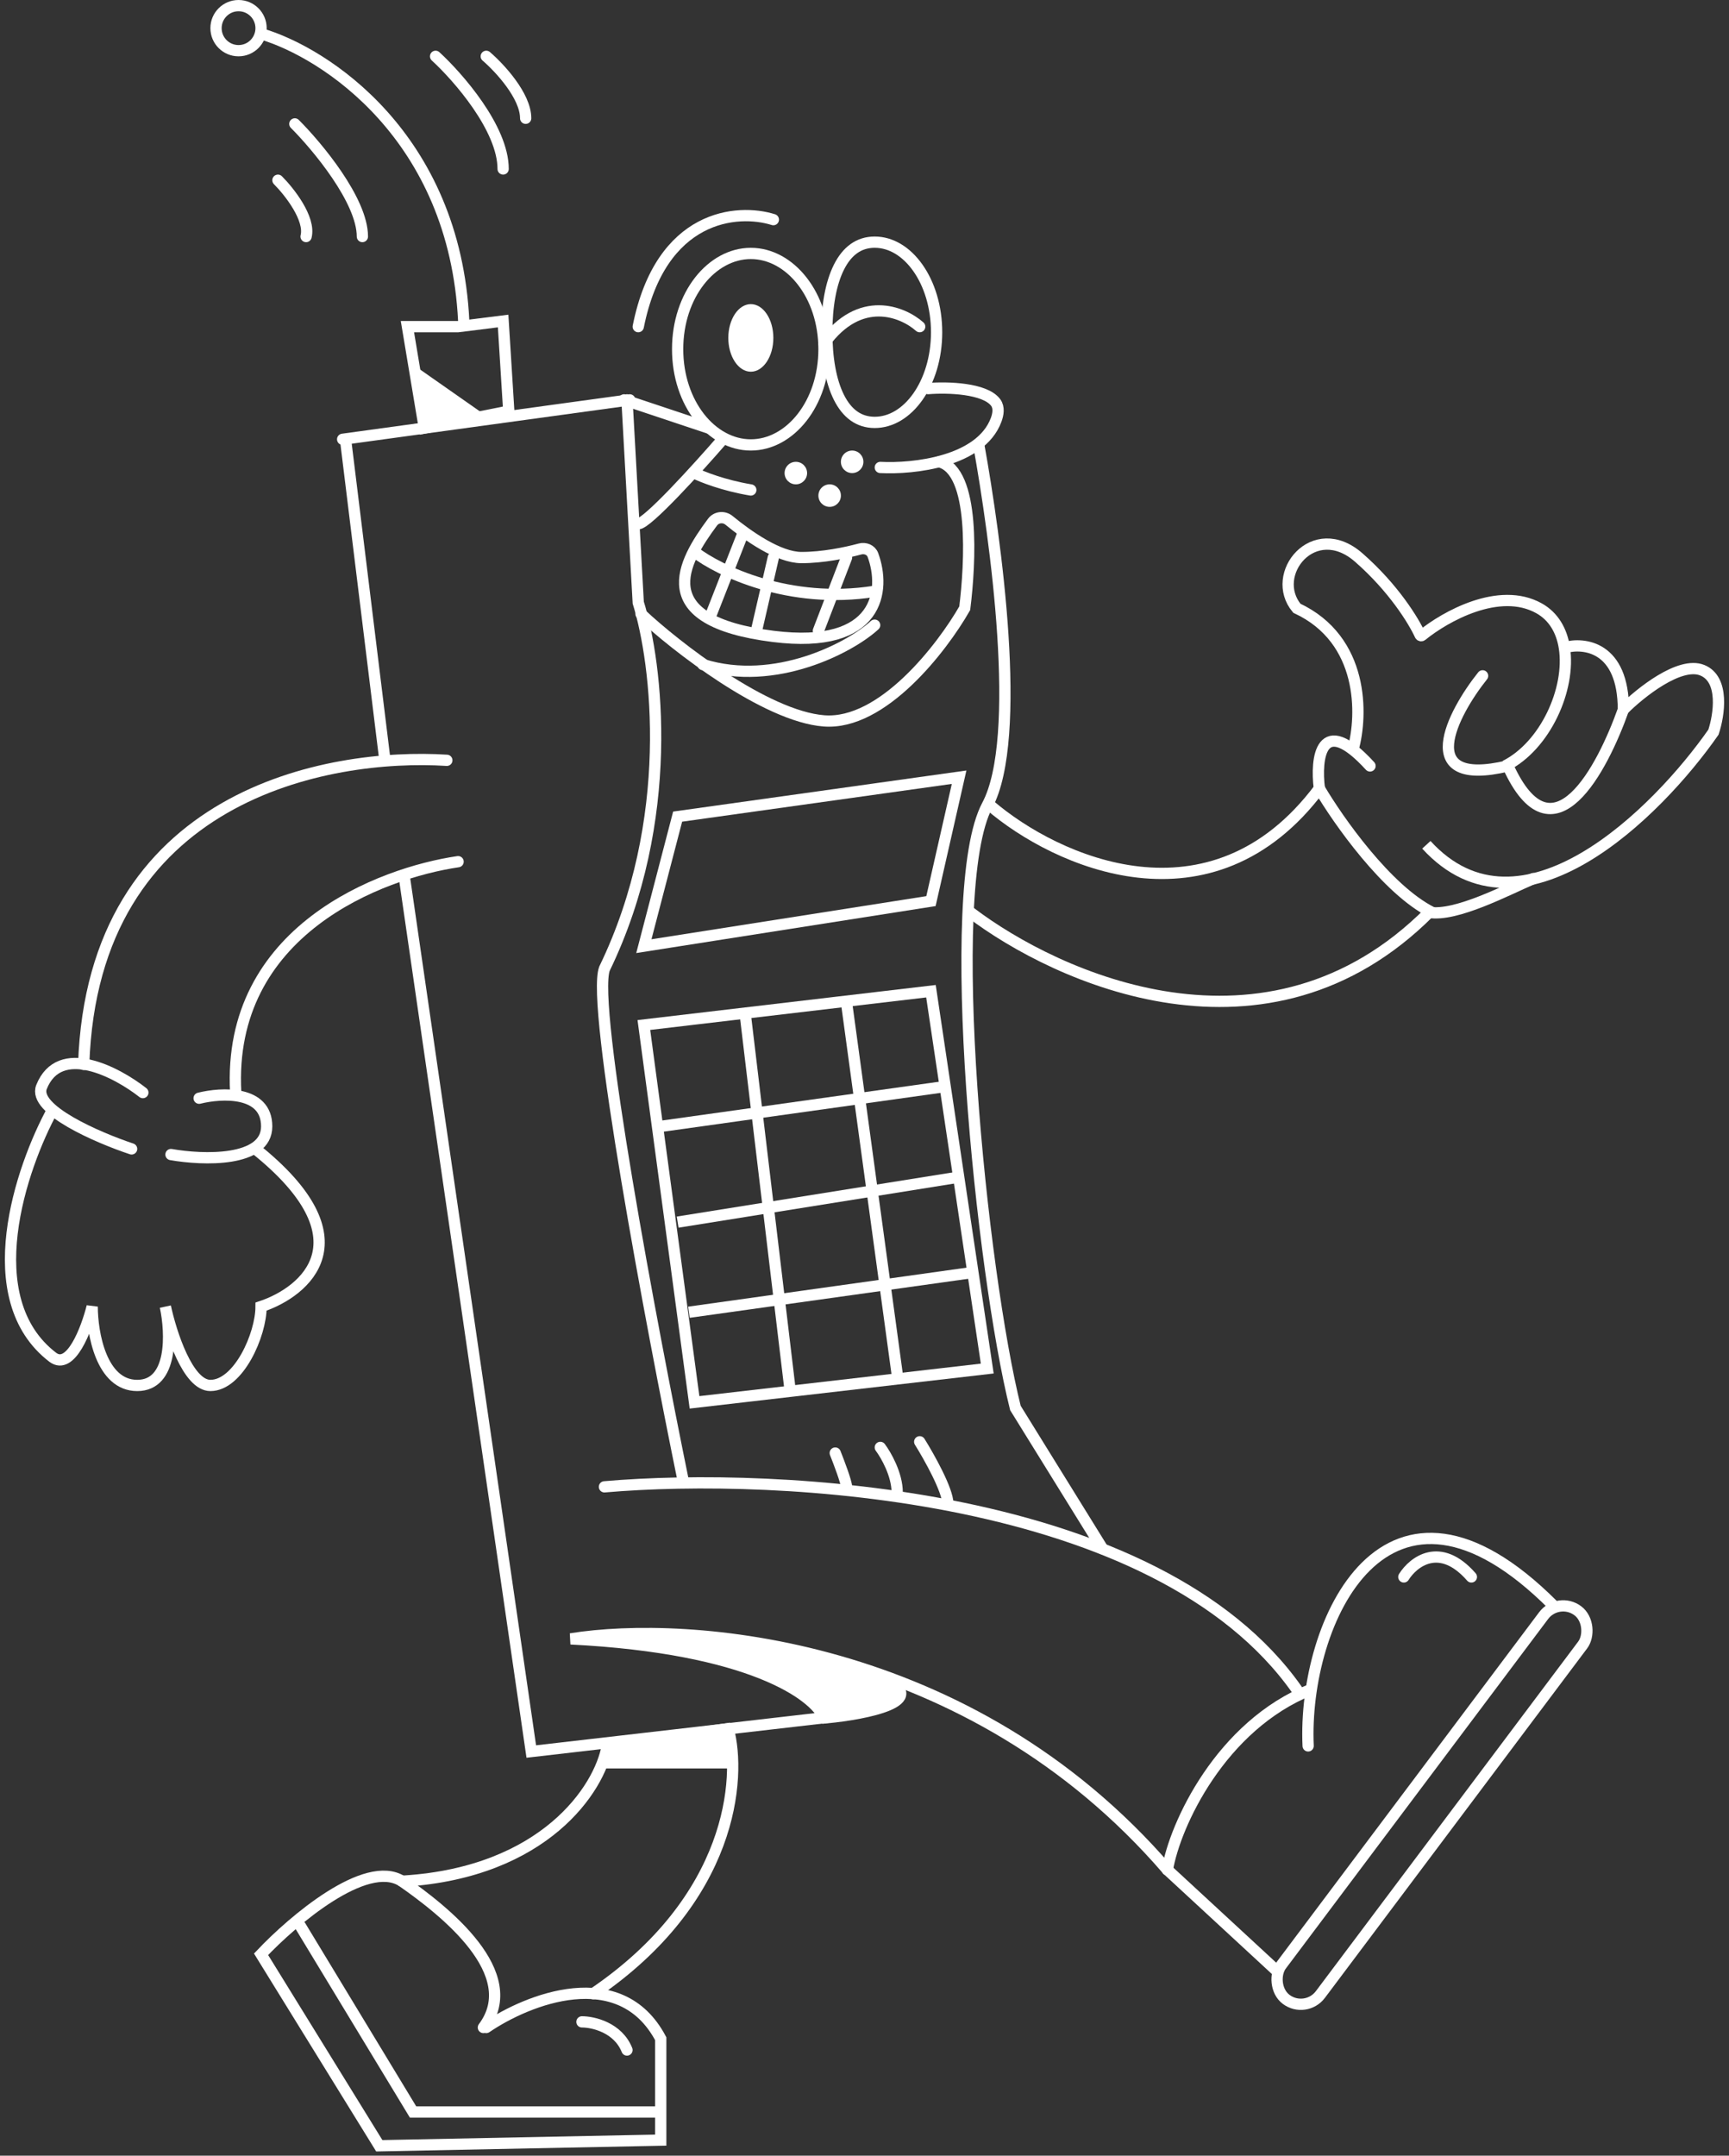 <svg width="329" height="410" viewBox="0 0 329 410" fill="none" xmlns="http://www.w3.org/2000/svg">
<rect x="0" y="0" width="329" height="410" fill="#333333" stroke="none"/>
<path d="M267.125 299.93C268.91 297.073 273.981 293.074 279.979 299.93" stroke="white" stroke-width="2.142" stroke-linecap="round"/>
<path d="M125.727 214.236L179.285 206.737" stroke="white" stroke-width="2.142"/>
<path d="M128.945 232.445L182.504 223.876" stroke="white" stroke-width="2.142"/>
<path d="M131.086 249.585L184.645 242.086" stroke="white" stroke-width="2.142"/>
<path d="M141.797 192.812L150.366 264.581" stroke="white" stroke-width="2.142"/>
<path d="M161.078 190.67L170.719 261.368" stroke="white" stroke-width="2.142"/>
<path d="M132.156 266.723L122.516 194.954L177.146 188.527L187.857 260.296L132.156 266.723Z" stroke="white" stroke-width="2.142"/>
<path d="M175.004 274.222C176.789 277.078 180.36 283.434 180.36 286.005" stroke="white" stroke-width="2.142" stroke-linecap="round"/>
<path d="M167.508 275.293C168.579 276.721 170.721 280.435 170.721 283.862" stroke="white" stroke-width="2.142" stroke-linecap="round"/>
<path d="M158.934 276.364C159.648 278.149 161.076 281.934 161.076 282.791" stroke="white" stroke-width="2.142" stroke-linecap="round"/>
<path d="M161.082 106.047L155.727 119.972" stroke="white" stroke-width="2.142" stroke-linecap="round"/>
<path d="M147.151 106.047L143.938 119.972" stroke="white" stroke-width="2.142" stroke-linecap="round"/>
<path d="M132.152 104.976C136.794 108.546 150.148 115.045 166.43 112.474" stroke="white" stroke-width="2.142" stroke-linecap="round"/>
<path d="M163.626 104.421C160.933 105.149 156.586 106.047 152.509 106.047C148.177 106.047 142.367 101.964 138.72 98.97C137.759 98.181 136.323 98.312 135.581 99.31C129.936 106.902 123.442 118.079 147.154 121.043C167.445 123.58 168.537 112.153 166.099 105.559C165.736 104.577 164.637 104.147 163.626 104.421Z" stroke="white" stroke-width="2.142"/>
<path d="M166.433 118.901C161.791 123.186 147.465 130.684 133.754 126.399" stroke="white" stroke-width="2.142" stroke-linecap="round"/>
<path d="M132.152 89.979C133.581 90.693 137.722 92.336 142.864 93.192" stroke="white" stroke-width="2.142" stroke-linecap="round"/>
<path d="M92.527 10.712C95.027 12.854 100.026 18.21 100.026 22.495" stroke="white" stroke-width="2.142" stroke-linecap="round"/>
<path d="M82.883 10.712C87.168 14.64 95.737 24.423 95.737 32.136" stroke="white" stroke-width="2.142" stroke-linecap="round"/>
<path d="M52.887 34.278C55.029 36.42 59.1 41.562 58.243 44.99" stroke="white" stroke-width="2.142" stroke-linecap="round"/>
<path d="M56.102 23.566C60.386 27.851 68.956 38.134 68.956 44.989" stroke="white" stroke-width="2.142" stroke-linecap="round"/>
<path d="M95.737 61.057L87.168 62.128H77.527L80.741 81.409L96.809 78.196L95.737 61.057Z" stroke="white" stroke-width="2.142"/>
<path d="M49.676 6.427C61.816 9.998 86.524 25.923 88.238 61.057" stroke="white" stroke-width="2.142" stroke-linecap="round"/>
<path d="M175.003 62.128C171.789 59.272 163.649 55.916 156.793 65.342" stroke="white" stroke-width="2.142" stroke-linecap="round"/>
<path d="M147.157 41.776C140.373 39.633 125.734 40.705 121.449 62.128" stroke="white" stroke-width="2.142" stroke-linecap="round"/>
<path d="M167.508 88.908C173.869 89.243 186.57 87.82 189.543 79.871C189.948 78.788 190.154 77.506 189.471 76.572C187.464 73.823 180.269 73.606 176.604 73.911" stroke="white" stroke-width="2.142" stroke-linecap="round"/>
<path d="M121.973 116.758C128.4 122.828 145.654 136.254 156.794 137.111C167.935 137.968 179.289 123.185 183.574 115.687C184.645 107.118 185.601 89.55 178.745 87.836" stroke="white" stroke-width="2.142" stroke-linecap="round"/>
<path d="M141.25 101.762L135.367 116.758" stroke="white" stroke-width="2.142" stroke-linecap="round"/>
<path d="M137.517 83.552C132.875 88.908 123.163 99.619 121.449 99.619" stroke="white" stroke-width="2.142" stroke-linecap="round"/>
<path d="M291.763 167.104C286.764 169.246 277.079 174.388 271.938 173.531" stroke="white" stroke-width="2.142" stroke-linecap="round"/>
<path d="M308.901 134.968C304.973 146.037 295.503 164.533 286.934 145.68" stroke="white" stroke-width="2.142" stroke-linecap="round"/>
<path d="M282.114 128.542C276.401 135.683 268.93 149.965 286.926 145.68" stroke="white" stroke-width="2.142" stroke-linecap="round"/>
<path d="M257.483 142.467C259.268 136.04 259.625 121.686 246.771 115.687C241.415 109.26 249.985 98.548 258.554 106.047C265.182 111.846 269.009 118.113 270.225 120.781C270.284 120.911 270.448 120.954 270.559 120.863C274.973 117.274 285.251 111.474 292.835 115.687C295.632 117.241 297.167 119.967 297.675 123.185M286.408 145.68C294.012 141.878 298.917 131.059 297.675 123.185M297.675 123.185C301.418 122.114 308.903 122.971 308.903 134.968C312.117 131.755 319.615 125.756 323.9 127.47C328.184 129.184 327.113 136.04 326.042 139.253C315.33 154.607 289.408 180.386 271.412 160.677" stroke="white" stroke-width="2.142"/>
<path d="M251.052 149.965C250.338 144.252 251.266 135.397 260.692 145.68" stroke="white" stroke-width="2.142" stroke-linecap="round"/>
<path d="M251.055 149.965C254.625 156.035 263.909 169.246 272.478 173.531" stroke="white" stroke-width="2.142" stroke-linecap="round"/>
<path d="M184.648 173.531C201.073 186.028 241.091 204.381 271.941 173.531" stroke="white" stroke-width="2.142" stroke-linecap="round"/>
<path d="M188.383 153.178C200.88 163.89 230.488 177.387 251.055 149.965" stroke="white" stroke-width="2.142" stroke-linecap="round"/>
<path d="M182.502 147.823L128.943 155.321L122.516 179.958L177.146 171.389L182.502 147.823Z" stroke="white" stroke-width="2.142"/>
<path d="M110.734 384.553C112.877 384.553 117.59 385.624 119.304 389.909" stroke="white" stroke-width="2.142" stroke-linecap="round"/>
<path d="M57.172 366.343L78.595 401.692H125.326" stroke="white" stroke-width="2.142" stroke-linecap="round"/>
<path d="M92.523 385.624C100.378 380.268 118.017 373.198 125.729 387.766V407.048L72.171 408.119L49.676 371.699C55.746 365.272 69.6 353.489 76.455 357.773" stroke="white" stroke-width="2.142" stroke-linecap="round"/>
<path d="M76.457 357.773C84.669 363.486 99.693 375.341 91.981 385.624" stroke="white" stroke-width="2.142" stroke-linecap="round"/>
<path d="M138.583 328.852C141.083 338.135 139.44 361.201 112.875 379.197" stroke="white" stroke-width="2.142" stroke-linecap="round"/>
<path d="M115.547 332.065C114.119 340.278 103.55 356.06 76.984 357.774" stroke="white" stroke-width="2.142" stroke-linecap="round"/>
<path d="M10.044 211.022C3.974 222.091 -4.524 247.014 10.044 258.154C13.47 260.725 16.469 252.798 17.541 248.513C17.541 253.512 19.254 263.51 26.11 263.51C32.965 263.51 32.537 253.512 31.466 248.513C32.537 253.512 35.751 263.51 40.035 263.51C45.391 263.51 49.676 253.869 49.676 248.513C58.245 245.657 70.028 235.659 48.605 218.52" stroke="white" stroke-width="2.142"/>
<path d="M37.891 208.879C42.176 207.808 50.745 207.38 50.745 214.235C50.745 221.091 38.605 220.662 32.535 219.591" stroke="white" stroke-width="2.142" stroke-linecap="round"/>
<path d="M27.184 207.808C22.185 203.881 11.331 198.168 7.903 206.737C6.189 211.022 18.615 216.378 25.042 218.52" stroke="white" stroke-width="2.142" stroke-linecap="round"/>
<path d="M87.167 163.89C72.528 166.032 43.139 176.959 44.853 207.808" stroke="white" stroke-width="2.142" stroke-linecap="round"/>
<path d="M85.025 144.609C62.53 143.181 17.64 151.036 15.926 202.452" stroke="white" stroke-width="2.142" stroke-linecap="round"/>
<path d="M119.306 76.054L121.448 114.616C125.019 126.042 128.732 155.964 115.021 184.243C112.45 191.098 123.948 252.084 130.018 281.72" stroke="white" stroke-width="2.142" stroke-linecap="round"/>
<path d="M186.242 84.623C189.456 102.476 194.716 140.324 187.86 153.178C179.291 169.246 186.789 242.086 193.216 267.795L209.808 294.574" stroke="white" stroke-width="2.142" stroke-linecap="round"/>
<path d="M248.918 332.065C247.846 308.499 263.798 273.579 295.505 305.286" stroke="white" stroke-width="2.142" stroke-linecap="round"/>
<path d="M222.133 355.631L243.012 374.913" stroke="white" stroke-width="2.142" stroke-linecap="round"/>
<path d="M222.133 355.631C223.561 347.062 232.301 328.209 249.439 321.354" stroke="white" stroke-width="2.142" stroke-linecap="round"/>
<path d="M115.016 282.791C147.865 279.935 220.205 283.648 246.771 321.353" stroke="white" stroke-width="2.142" stroke-linecap="round"/>
<path d="M65.746 83.552L73.244 144.609" stroke="white" stroke-width="2.142"/>
<path d="M76.984 167.104L101.094 333.137L156.796 326.71C155.01 322.425 142.87 313.427 108.593 311.713C130.73 308.142 184.432 311.927 222.137 355.631" stroke="white" stroke-width="2.142" stroke-linecap="round"/>
<rect x="296.514" y="303.572" width="9.295" height="92.429" rx="4.648" transform="rotate(36.897 296.514 303.572)" stroke="white" stroke-width="2.142"/>
<circle cx="151.435" cy="89.979" r="2.142" fill="white"/>
<circle cx="162.15" cy="87.837" r="2.142" fill="white"/>
<circle cx="157.869" cy="94.263" r="2.142" fill="white"/>
<path d="M156.793 66.413C156.793 76.736 150.323 84.623 142.868 84.623C135.412 84.623 128.942 76.736 128.942 66.413C128.942 56.09 135.412 48.203 142.868 48.203C150.323 48.203 156.793 56.09 156.793 66.413Z" stroke="white" stroke-width="2.142"/>
<path d="M178.221 63.199C178.221 68.033 176.837 72.364 174.653 75.458C172.467 78.555 169.547 80.338 166.438 80.338C163.403 80.338 161.172 78.637 159.641 75.594C158.088 72.508 157.325 68.144 157.325 63.199C157.325 58.254 158.088 53.89 159.641 50.804C161.172 47.762 163.403 46.06 166.438 46.06C169.547 46.06 172.467 47.844 174.653 50.941C176.837 54.035 178.221 58.365 178.221 63.199Z" stroke="white" stroke-width="2.142"/>
<circle cx="45.391" cy="5.356" r="4.285" stroke="white" stroke-width="2.142"/>
<ellipse cx="142.871" cy="64.271" rx="4.285" ry="6.427" fill="white"/>
<path d="M65.199 83.552L119.829 76.054" stroke="white" stroke-width="2.142" stroke-linecap="round"/>
<path d="M118.758 76.054L134.825 81.41" stroke="white" stroke-width="2.142" stroke-linecap="round"/>
<path d="M168.033 319.211C158.607 314.926 133.399 312.427 121.973 311.713C148.538 315.998 156.607 323.496 157.322 326.709C164.82 325.995 177.46 323.496 168.033 319.211Z" fill="white" stroke="white" stroke-width="2.142"/>
<path d="M138.042 328.852L115.547 332.065V335.279H139.113L138.042 328.852Z" fill="white" stroke="white" stroke-width="2.142"/>
<path d="M90.907 79.267L80.195 71.769L81.266 80.338L90.907 79.267Z" fill="white" stroke="white" stroke-width="2.142"/>
</svg>

